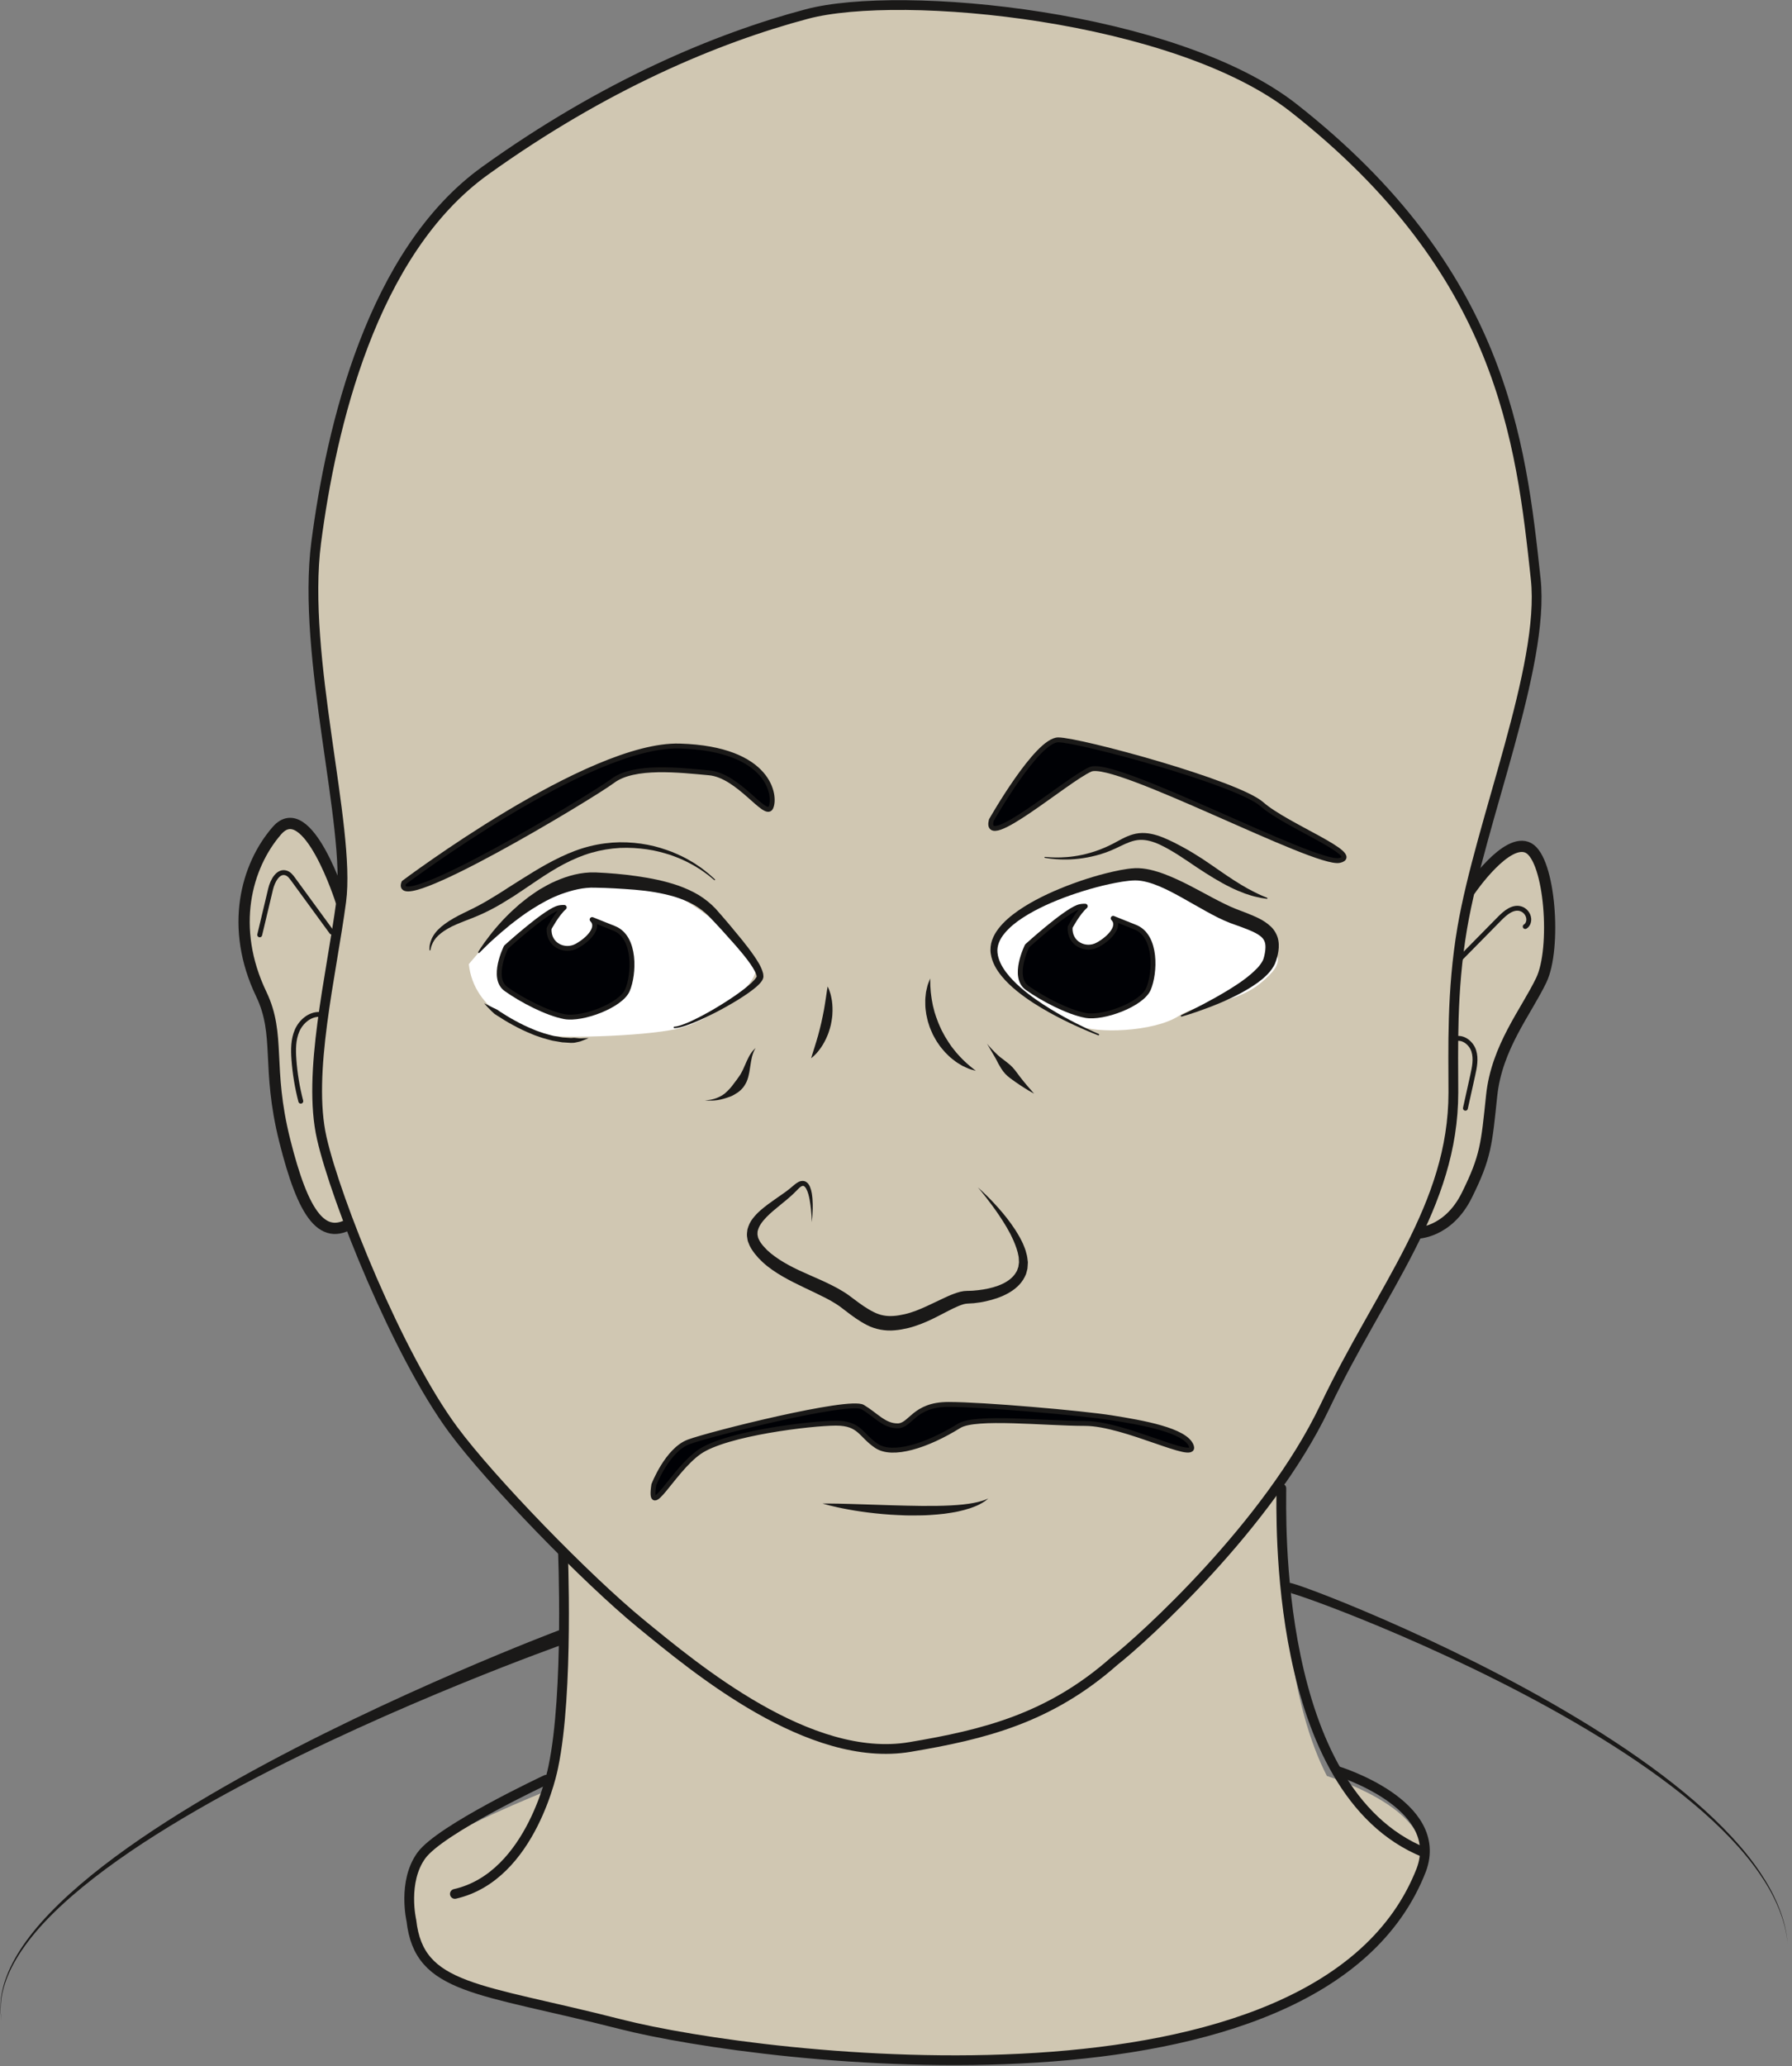 <?xml version="1.0" encoding="UTF-8"?>
<svg width="367px" height="423px" viewBox="0 0 367 423" version="1.1" xmlns="http://www.w3.org/2000/svg" xmlns:xlink="http://www.w3.org/1999/xlink">
    <rect x="0" y="0" width="367" height="423" fill="#808080" stroke="none"/>
    <!-- Generator: Sketch 44.1 (41455) - http://www.bohemiancoding.com/sketch -->
    <title>Nervös</title>
    <desc>Created with Sketch.</desc>
    <defs></defs>
    <g id="Page-1" stroke="none" stroke-width="1" fill="none" fill-rule="evenodd">
        <g id="Nervös" transform="translate(0, 1)">
            <path d="M290.853,382.211 C270.249,435.184 155.909,421.218 126.807,413.768 C97.704,406.326 85.607,406.789 84.026,392.57 C84.026,392.57 82.166,384.639 86.07,379.25 C88.848,375.416 103.608,369.022 111.862,365.668 C112.727,362.978 113.076,361.153 113.076,361.153 C114.71,350.934 114.902,329.919 115.138,317.115 C120.928,322.897 126.658,328.233 131.078,331.841 C142.249,340.977 165.578,360.498 186.121,357.039 C201.24,354.497 214.699,351.204 227.993,339.448 C232.587,335.867 250.44,319.883 263.218,300.983 C262.58,314.023 262.275,338.915 269.41,357.318 C270.109,359.135 270.887,360.891 271.751,362.559 C278.529,364.804 294.862,371.442 290.853,382.211" id="Fill-1" fill="#D0C7B2"></path>
            <g id="Group-6" transform="translate(290, 171.89)">
                <path d="M11.138,9.275 C11.138,9.275 18.615,-1.688 23.044,0.709 C27.473,3.107 28.776,21.258 25.65,27.766 C22.523,34.273 16.531,41.465 15.489,51.397 C14.447,61.329 14.312,63.912 10.404,71.79 C6.496,79.667 0.043,79.56 0.043,79.56" id="Fill-3" fill="#D0C7B2"></path>
                <path d="M11.138,9.275 C11.138,9.275 18.615,-1.688 23.044,0.709 C27.473,3.107 28.776,21.258 25.65,27.766 C22.523,34.273 16.531,41.465 15.489,51.397 C14.447,61.329 14.312,63.912 10.404,71.79 C6.496,79.667 0.043,79.56 0.043,79.56" id="Stroke-5" stroke="#1A1918" stroke-width="2.293" stroke-linecap="round"></path>
            </g>
            <g id="Group-10" transform="translate(49, 166.89)">
                <path d="M20.879,16.653 C20.879,16.653 14.002,-5.091 7.704,2.159 C1.406,9.409 -2.017,22 4.504,35.614 C8.542,44.044 5.533,50.535 9.312,65.592 C13.091,80.649 17.128,87.093 24.051,81.67" id="Fill-7" fill="#D0C7B2"></path>
                <path d="M20.879,16.653 C20.879,16.653 14.002,-5.091 7.704,2.159 C1.406,9.409 -2.017,22 4.504,35.614 C8.542,44.044 5.533,50.535 9.312,65.592 C13.091,80.649 17.128,87.093 24.051,81.67" id="Stroke-9" stroke="#1A1918" stroke-width="2.305" stroke-linecap="round" stroke-linejoin="round"></path>
            </g>
            <path d="M262.419,303.688 C262.459,308.464 260.443,365.587 291.711,378.227" id="Stroke-11" stroke="#1A1918" stroke-width="2" stroke-linecap="round" stroke-linejoin="round"></path>
            <path d="M115.268,315.967 C115.268,315.967 116.531,345.453 113.304,360.745 C113.304,360.745 109.049,383.107 93.158,386.703" id="Stroke-13" stroke="#1A1918" stroke-width="2" stroke-linecap="round" stroke-linejoin="round"></path>
            <path d="M273.911,361.554 C273.911,361.554 296.111,368.299 291.077,381.799 C270.474,434.776 156.136,420.804 127.032,413.359 C97.93,405.914 85.832,406.373 84.252,392.16 C84.252,392.16 82.394,384.223 86.291,378.841 C90.189,373.459 111.868,363.326 111.868,363.326" id="Stroke-15" stroke="#1A1918" stroke-width="2" stroke-linecap="round" stroke-linejoin="round"></path>
            <path d="M263.118,323.608 C263.118,323.608 263.135,323.579 263.17,323.522 C263.253,323.384 263.479,323.146 263.805,323.067 C264.226,323.002 264.133,323.053 264.189,323.043 C264.372,323.062 264.458,323.089 264.61,323.125 C264.889,323.197 265.249,323.308 265.712,323.461 C266.636,323.765 267.958,324.238 269.626,324.868 C272.962,326.13 277.678,328.024 283.267,330.459 C294.439,335.325 309.125,342.358 323.053,350.748 C330.012,354.94 336.776,359.473 342.759,364.195 C348.743,368.908 353.934,373.837 357.748,378.601 C359.657,380.978 361.221,383.305 362.42,385.474 C363.622,387.639 364.448,389.646 364.992,391.336 C365.538,393.027 365.796,394.404 365.94,395.342 C366.013,395.812 366.052,396.175 366.076,396.42 C366.101,396.663 366.115,396.789 366.115,396.789 C366.115,396.789 366.099,396.663 366.07,396.421 C366.043,396.176 365.998,395.815 365.918,395.346 C365.76,394.411 365.48,393.041 364.911,391.363 C364.342,389.685 363.489,387.702 362.259,385.563 C361.033,383.425 359.441,381.134 357.505,378.798 C353.639,374.118 348.4,369.293 342.371,364.695 C336.344,360.086 329.539,355.676 322.543,351.608 C308.544,343.466 293.802,336.683 282.606,332.01 C277.005,329.675 272.283,327.861 268.963,326.663 C267.303,326.065 265.992,325.62 265.107,325.342 C264.666,325.204 264.326,325.108 264.129,325.06 C264.043,325.038 263.947,325.024 264.005,325.033 C264.03,325.019 263.91,325.065 264.308,325.002 C264.61,324.926 264.816,324.69 264.884,324.553 C264.936,324.45 264.91,324.498 264.914,324.49 L264.91,324.497 L264.907,324.502 L264.815,324.651 C264.525,325.118 263.911,325.262 263.444,324.973 C262.978,324.685 262.833,324.075 263.118,323.608" id="Fill-17" fill="#1A1918"></path>
            <path d="M115.421,335.583 C115.421,335.583 113.307,336.329 109.616,337.717 C105.925,339.105 100.665,341.133 94.402,343.689 C81.883,348.808 65.32,356.029 49.395,364.511 C41.437,368.753 33.637,373.302 26.648,378.055 C19.668,382.808 13.49,387.778 8.889,392.731 C6.594,395.207 4.712,397.683 3.321,400.046 C1.923,402.405 1.042,404.654 0.59,406.57 C0.098,408.488 0.14,410.059 0.14,411.112 C0.251,412.164 0.31,412.726 0.31,412.726 C0.31,412.726 0.239,412.165 0.106,411.114 C0.084,410.06 0.009,408.482 0.464,406.542 C0.879,404.604 1.72,402.317 3.081,399.908 C4.435,397.496 6.281,394.958 8.542,392.416 C13.074,387.33 19.188,382.199 26.106,377.276 C33.033,372.352 40.774,367.62 48.676,363.195 C64.491,354.346 80.96,346.755 93.421,341.356 C99.655,338.659 104.895,336.513 108.577,335.04 C112.259,333.568 114.391,332.766 114.391,332.766 C115.165,332.472 116.031,332.862 116.325,333.637 C116.618,334.412 116.228,335.278 115.453,335.571 C115.446,335.574 115.428,335.58 115.421,335.583" id="Fill-19" fill="#1A1918"></path>
            <path d="M297.966,196.334 C301.023,193.233 304.079,190.131 307.136,187.03 C308.295,185.854 309.802,184.575 311.393,185.018 C312.297,185.269 313.003,186.117 313.087,187.051 C313.143,187.673 312.903,188.356 312.364,188.671" id="Stroke-21" stroke="#1A1918" stroke-linecap="round" stroke-linejoin="round"></path>
            <path d="M298.008,211.665 C299.621,211.17 301.328,212.536 301.832,214.147 C302.336,215.757 301.973,217.496 301.608,219.143 C301.111,221.385 300.614,223.627 300.117,225.868" id="Stroke-23" stroke="#1A1918" stroke-linecap="round" stroke-linejoin="round"></path>
            <path d="M67.915,189.792 C65.285,186.192 62.657,182.592 60.026,178.992 C59.644,178.466 59.219,177.911 58.602,177.709 C56.965,177.175 55.821,179.309 55.422,180.983 C54.678,184.113 53.934,187.243 53.188,190.373" id="Stroke-25" stroke="#1A1918" stroke-linecap="round" stroke-linejoin="round"></path>
            <path d="M65.442,206.66 C63.438,206.594 61.647,208.132 60.846,209.971 C60.046,211.81 60.049,213.891 60.193,215.891 C60.401,218.77 60.873,221.63 61.602,224.423" id="Stroke-27" stroke="#1A1918" stroke-linecap="round" stroke-linejoin="round"></path>
            <path d="M186.35,356.629 C201.461,354.088 214.922,350.791 228.216,339.04 C233.876,334.62 259.712,311.351 271.313,287.004 C282.92,262.642 297.648,245.988 297.648,222.629 C297.648,213.902 297.253,201.963 299.47,188.962 C303.187,167.162 316.424,135.379 314.516,117.565 C311.469,89.128 307.605,54.627 264.95,21.112 C240.807,2.142 184.582,-3.27 165.249,1.872 C146.646,6.819 123.622,16.524 99.365,33.939 C76.074,50.661 67.804,86.677 64.757,110.036 C61.711,133.395 71.911,168.309 69.879,183.543 C67.848,198.777 62.89,218.78 65.897,231.992 C68.828,244.868 81.469,276.329 92.818,291.686 C100.501,302.082 120.132,322.285 131.303,331.426 C142.475,340.566 165.804,360.084 186.35,356.629" id="Fill-29" fill="#D0C7B2"></path>
            <path d="M186.35,356.629 C201.461,354.088 214.922,350.791 228.216,339.04 C233.876,334.62 259.712,311.351 271.313,287.004 C282.92,262.642 297.648,245.988 297.648,222.629 C297.648,213.902 297.253,201.963 299.47,188.962 C303.187,167.162 316.424,135.379 314.516,117.565 C311.469,89.128 307.605,54.627 264.95,21.112 C240.807,2.142 184.582,-3.27 165.249,1.872 C146.646,6.819 123.622,16.524 99.365,33.939 C76.074,50.661 67.804,86.677 64.757,110.036 C61.711,133.395 71.911,168.309 69.879,183.543 C67.848,198.777 62.89,218.78 65.897,231.992 C68.828,244.868 81.469,276.329 92.818,291.686 C100.501,302.082 120.132,322.285 131.303,331.426 C142.475,340.566 165.804,360.084 186.35,356.629 Z" id="Stroke-31" stroke="#1A1918" stroke-width="2"></path>
            <path d="M96.017,196.372 C96.017,196.372 107.262,182.571 114.418,180.527 C121.574,178.482 132.308,179.504 137.93,182.06 C143.553,184.616 154.798,193.816 154.798,197.394 C154.798,200.972 145.597,208.128 138.441,209.662 C131.285,211.195 113.396,211.706 110.329,210.684 C107.262,209.662 97.039,206.084 96.017,196.372" id="Fill-33" fill="#FFFFFF"></path>
            <path d="M203.733,192.349 C203.733,192.349 210.152,184.554 213.821,183.178 C217.489,181.803 230.328,176.759 233.079,178.135 C235.83,179.51 245.918,183.637 249.586,185.471 C253.254,187.305 256.922,185.471 259.215,190.056 C261.507,194.642 263.8,195.559 258.298,200.144 C252.795,204.729 246.376,203.812 241.332,207.022 C236.288,210.232 224.367,210.69 220.699,208.856 C217.03,207.022 201.899,201.061 203.733,192.349" id="Fill-35" fill="#FFFFFF"></path>
            <path d="M144.346,224.233 C144.346,224.233 144.602,224.228 145.048,224.194 C145.488,224.146 146.114,224.029 146.814,223.759 C147.161,223.619 147.525,223.445 147.892,223.235 C148.252,223.015 148.603,222.734 148.919,222.405 C149.244,222.092 149.564,221.764 149.845,221.403 C150.114,221.047 150.387,220.686 150.661,220.325 C150.792,220.145 150.944,219.977 151.056,219.787 C151.196,219.611 151.321,219.428 151.44,219.24 C151.511,219.133 151.56,219.084 151.625,218.965 L151.804,218.652 C151.911,218.466 152.017,218.256 152.119,218.048 C152.518,217.21 152.851,216.352 153.208,215.645 C153.554,214.932 153.935,214.377 154.242,214.036 C154.393,213.863 154.518,213.736 154.609,213.655 C154.697,213.573 154.744,213.528 154.744,213.528 C154.744,213.528 154.162,214.404 153.891,215.882 C153.737,216.618 153.643,217.497 153.464,218.481 C153.417,218.727 153.367,218.978 153.296,219.251 L153.197,219.626 C153.172,219.739 153.105,219.912 153.065,220.029 C152.886,220.57 152.589,221.068 152.254,221.534 C151.898,221.983 151.484,222.388 151.012,222.692 C150.552,223.007 150.078,223.277 149.594,223.471 C149.107,223.66 148.627,223.793 148.189,223.929 C147.746,224.059 147.323,224.149 146.933,224.208 C146.149,224.323 145.498,224.314 145.047,224.297 C144.601,224.265 144.346,224.233 144.346,224.233" id="Fill-37" fill="#1A1918"></path>
            <path d="M166.124,215.641 C166.124,215.641 166.184,215.393 166.317,214.976 C166.444,214.573 166.626,213.996 166.844,213.304 C166.948,212.965 167.062,212.599 167.181,212.211 C167.309,211.83 167.396,211.411 167.537,211.002 C167.767,210.162 167.988,209.269 168.202,208.375 C168.4,207.477 168.587,206.577 168.748,205.721 C168.82,205.29 168.889,204.874 168.955,204.479 C169.017,204.077 169.075,203.698 169.129,203.348 C169.235,202.63 169.324,202.031 169.386,201.612 C169.45,201.184 169.504,200.931 169.504,200.931 C169.504,200.931 169.617,201.157 169.782,201.567 C169.943,201.977 170.145,202.578 170.277,203.318 C170.437,204.058 170.507,204.939 170.501,205.884 C170.475,206.354 170.482,206.847 170.404,207.338 C170.358,207.834 170.246,208.327 170.151,208.823 C170.019,209.311 169.904,209.803 169.729,210.269 C169.582,210.744 169.363,211.185 169.181,211.619 C168.772,212.472 168.325,213.233 167.859,213.829 C167.419,214.435 166.966,214.903 166.65,215.191 C166.325,215.484 166.124,215.641 166.124,215.641" id="Fill-39" fill="#1A1918"></path>
            <path d="M190.498,199.301 C190.498,199.301 190.519,199.665 190.523,200.296 C190.509,200.613 190.543,200.995 190.574,201.414 C190.594,201.835 190.637,202.302 190.711,202.819 C190.758,203.333 190.875,203.879 190.979,204.454 C191.069,205.03 191.277,205.618 191.411,206.233 C191.606,206.836 191.796,207.458 192.051,208.07 C192.269,208.694 192.575,209.293 192.846,209.906 C193.169,210.493 193.46,211.099 193.823,211.651 C194.156,212.224 194.533,212.754 194.894,213.275 C195.301,213.755 195.643,214.275 196.046,214.697 C196.439,215.129 196.803,215.552 197.182,215.903 C197.544,216.274 197.896,216.596 198.221,216.87 C198.542,217.153 198.821,217.409 199.073,217.587 C199.564,217.97 199.846,218.211 199.846,218.211 C199.846,218.211 199.497,218.125 198.884,217.937 C198.573,217.851 198.211,217.712 197.81,217.516 C197.605,217.422 197.387,217.322 197.158,217.216 C196.935,217.1 196.716,216.952 196.478,216.81 C195.991,216.536 195.504,216.182 195.012,215.774 C194.501,215.386 194.028,214.902 193.54,214.4 C193.094,213.864 192.588,213.336 192.197,212.71 C191.754,212.117 191.421,211.444 191.054,210.792 C190.758,210.103 190.427,209.429 190.225,208.718 C189.968,208.026 189.853,207.304 189.698,206.624 C189.596,205.932 189.5,205.262 189.501,204.621 C189.476,203.982 189.491,203.38 189.568,202.827 C189.6,202.551 189.614,202.289 189.659,202.039 C189.714,201.79 189.767,201.554 189.817,201.331 C189.905,200.887 190.015,200.519 190.133,200.227 C190.354,199.636 190.498,199.301 190.498,199.301" id="Fill-41" fill="#1A1918"></path>
            <path d="M202.151,212.663 C202.151,212.663 202.699,213.36 203.636,214.297 C203.874,214.528 204.132,214.777 204.405,215.041 C204.68,215.302 205.009,215.543 205.349,215.789 C205.674,216.045 206.01,216.309 206.352,216.577 C206.695,216.841 207.026,217.122 207.317,217.44 C207.921,218.054 208.393,218.8 208.901,219.447 C209.406,220.097 209.89,220.699 210.322,221.202 C211.198,222.208 211.781,222.878 211.781,222.878 C211.781,222.878 211.586,222.77 211.243,222.581 C210.898,222.394 210.416,222.109 209.849,221.748 C209.277,221.392 208.624,220.954 207.927,220.471 C207.241,219.978 206.471,219.475 205.862,218.812 C205.245,218.156 204.808,217.34 204.385,216.604 C204.199,216.214 204.011,215.847 203.817,215.514 C203.622,215.182 203.438,214.869 203.268,214.58 C202.598,213.43 202.151,212.663 202.151,212.663" id="Fill-43" fill="#1A1918"></path>
            <path d="M214.012,174.413 C214.012,174.413 214.205,174.429 214.566,174.46 C214.93,174.495 215.453,174.524 216.126,174.535 C217.468,174.557 219.399,174.477 221.639,173.991 C222.757,173.751 223.951,173.412 225.17,172.949 C226.398,172.486 227.621,171.913 228.886,171.203 C230.149,170.521 231.591,169.739 233.273,169.564 C234.988,169.388 236.636,169.83 238.132,170.422 C239.64,171.022 240.994,171.746 242.385,172.492 C243.753,173.225 245.026,174.045 246.258,174.822 C248.681,176.438 250.846,178.008 252.769,179.24 C253.731,179.857 254.626,180.393 255.436,180.847 C256.25,181.287 256.968,181.669 257.576,181.951 C258.177,182.258 258.675,182.428 259.007,182.58 C259.341,182.725 259.52,182.802 259.52,182.802 L259.526,182.805 C259.577,182.827 259.6,182.886 259.578,182.937 C259.56,182.979 259.515,183.003 259.472,182.996 C259.472,182.996 259.278,182.969 258.915,182.918 C258.55,182.867 258.013,182.785 257.345,182.615 C256.666,182.477 255.865,182.229 254.953,181.912 C254.051,181.575 253.041,181.164 251.984,180.634 C249.857,179.597 247.516,178.155 245.11,176.561 C243.917,175.746 242.687,174.914 241.429,174.103 C240.192,173.315 238.844,172.517 237.507,171.895 C236.172,171.283 234.748,170.86 233.407,170.933 C232.024,171.001 230.715,171.608 229.413,172.235 C228.113,172.878 226.77,173.456 225.476,173.84 C224.18,174.238 222.927,174.508 221.763,174.68 C219.432,175.029 217.466,174.982 216.11,174.873 C215.431,174.817 214.894,174.752 214.539,174.695 C214.18,174.64 213.989,174.612 213.989,174.612 C213.934,174.603 213.896,174.552 213.905,174.498 C213.912,174.445 213.96,174.409 214.012,174.413" id="Fill-45" fill="#1A1918"></path>
            <path d="M87.953,193.463 C87.953,193.463 87.961,193.2 87.975,192.707 C88.047,192.196 88.212,191.434 88.717,190.597 C89.209,189.753 90.048,188.892 91.126,188.118 C92.201,187.335 93.496,186.605 94.925,185.915 C96.352,185.235 97.854,184.494 99.363,183.629 C100.886,182.742 102.482,181.766 104.109,180.692 C107.408,178.625 110.933,176.275 114.796,174.442 C116.719,173.523 118.731,172.744 120.781,172.235 C122.809,171.725 124.924,171.457 126.912,171.422 C128.916,171.406 130.848,171.59 132.643,171.937 C134.443,172.273 136.087,172.821 137.574,173.374 C139.043,173.982 140.363,174.6 141.461,175.274 C142.023,175.589 142.528,175.915 142.982,176.238 C143.446,176.545 143.863,176.838 144.219,177.133 C144.956,177.687 145.495,178.169 145.856,178.506 C146.221,178.836 146.416,179.012 146.416,179.012 C146.457,179.049 146.46,179.112 146.423,179.153 C146.387,179.193 146.327,179.197 146.286,179.164 L146.28,179.159 C146.28,179.159 146.079,178.994 145.701,178.684 C145.329,178.368 144.773,177.917 144.019,177.405 C143.656,177.132 143.23,176.862 142.759,176.582 C142.298,176.286 141.787,175.989 141.22,175.707 C140.113,175.097 138.79,174.555 137.334,174.031 C135.857,173.562 134.238,173.107 132.483,172.866 C130.732,172.621 128.87,172.491 126.95,172.581 C125.015,172.69 123.094,173 121.145,173.562 C119.214,174.116 117.33,174.923 115.512,175.873 C111.877,177.791 108.542,180.29 105.234,182.444 C103.557,183.485 101.93,184.513 100.284,185.33 C98.63,186.179 97.028,186.835 95.566,187.381 C94.123,187.953 92.809,188.461 91.749,189.079 C90.687,189.687 89.853,190.347 89.291,191.004 C88.722,191.667 88.489,192.32 88.322,192.753 C88.211,193.232 88.151,193.488 88.151,193.488 C88.139,193.542 88.086,193.576 88.031,193.564 C87.984,193.553 87.952,193.51 87.953,193.463" id="Fill-47" fill="#1A1918"></path>
            <path d="M97.942,193.867 C97.942,193.867 98.667,192.603 100.228,190.601 C100.99,189.581 101.999,188.411 103.213,187.108 C103.843,186.48 104.497,185.79 105.251,185.127 C105.624,184.791 106.007,184.446 106.4,184.093 C106.805,183.753 107.238,183.427 107.672,183.082 C108.101,182.73 108.558,182.395 109.043,182.074 C109.525,181.75 110,181.397 110.515,181.08 C111.567,180.479 112.648,179.84 113.859,179.337 C116.238,178.301 119.004,177.486 121.988,177.594 C124.725,177.717 127.519,177.939 130.371,178.352 C133.215,178.761 136.124,179.319 138.956,180.307 C140.367,180.814 141.756,181.427 143.064,182.206 C144.363,182.997 145.563,183.962 146.593,185.061 C148.529,187.237 150.274,189.324 151.996,191.445 C152.845,192.502 153.662,193.563 154.416,194.653 C155.156,195.759 155.896,196.822 156.28,198.254 C156.334,198.656 156.448,199.044 156.148,199.593 C155.915,200.014 155.704,200.224 155.469,200.475 C155.01,200.945 154.535,201.323 154.061,201.688 C153.112,202.409 152.165,203.032 151.243,203.607 C147.545,205.88 144.296,207.443 141.955,208.396 C140.785,208.872 139.834,209.178 139.163,209.328 C138.495,209.485 138.105,209.467 138.105,209.467 L138.098,209.467 C138.015,209.463 137.951,209.393 137.955,209.31 C137.959,209.23 138.025,209.167 138.105,209.167 C138.105,209.167 138.442,209.168 139.077,208.985 C139.71,208.808 140.626,208.461 141.753,207.932 C144.006,206.875 147.154,205.151 150.666,202.73 C151.538,202.121 152.431,201.462 153.292,200.734 C153.719,200.37 154.147,199.986 154.504,199.578 C154.673,199.39 154.856,199.135 154.909,199.02 C154.91,199.004 154.924,199.027 154.941,198.987 L154.959,198.874 L154.968,198.817 L154.973,198.789 C154.957,199.004 154.966,198.838 154.961,198.881 L154.906,198.582 C154.599,197.635 153.873,196.573 153.129,195.576 C152.371,194.567 151.535,193.563 150.66,192.559 C148.916,190.572 147.008,188.47 145.114,186.501 C144.177,185.579 143.11,184.786 141.944,184.136 C140.769,183.498 139.505,182.997 138.202,182.586 C135.574,181.807 132.805,181.373 130.045,181.143 C127.289,180.926 124.536,180.758 121.902,180.717 C119.482,180.617 117.127,181.249 114.957,182.023 C112.779,182.814 110.818,183.935 109.057,185.042 C107.284,186.145 105.76,187.342 104.402,188.398 C103.076,189.493 101.926,190.475 101.005,191.316 C100.074,192.147 99.394,192.855 98.906,193.319 C98.433,193.795 98.18,194.049 98.18,194.049 C98.121,194.108 98.026,194.109 97.966,194.05 C97.917,194 97.909,193.925 97.942,193.867" id="Fill-49" fill="#1A1918"></path>
            <path d="M241.909,206.817 C241.909,206.817 242.333,206.612 243.129,206.227 C243.919,205.829 245.09,205.277 246.543,204.506 C247.993,203.731 249.745,202.778 251.679,201.597 C253.585,200.409 255.776,198.99 257.553,197.112 C257.986,196.645 258.359,196.136 258.607,195.637 C258.671,195.512 258.732,195.388 258.76,195.27 C258.804,195.141 258.835,195.064 258.882,194.854 C258.983,194.463 259.025,194.209 259.083,193.858 C259.181,193.205 259.206,192.571 259.085,192.061 C258.962,191.551 258.727,191.165 258.298,190.778 C257.428,190.003 255.906,189.402 254.373,188.826 C253.574,188.537 252.766,188.246 251.951,187.952 C251.071,187.611 250.235,187.23 249.415,186.829 C246.159,185.186 243.076,183.24 239.863,181.578 C238.26,180.759 236.614,180.013 234.949,179.578 C234.113,179.36 233.301,179.228 232.478,179.231 C231.672,179.237 230.745,179.35 229.854,179.484 C226.242,180.072 222.626,181.083 219.18,182.289 C215.74,183.513 212.419,184.965 209.534,186.824 C208.1,187.754 206.775,188.802 205.764,190.016 C204.755,191.232 204.125,192.618 204.289,194.051 C204.43,195.454 205.149,196.831 206.016,197.991 C206.89,199.165 207.916,200.189 208.958,201.107 C211.055,202.938 213.211,204.371 215.155,205.567 C217.106,206.759 218.868,207.704 220.333,208.453 C223.269,209.944 225.011,210.658 225.011,210.658 C225.088,210.689 225.124,210.777 225.093,210.854 C225.062,210.928 224.976,210.964 224.901,210.937 C224.901,210.937 223.122,210.288 220.114,208.905 C218.612,208.209 216.802,207.329 214.784,206.202 C212.77,205.068 210.53,203.707 208.289,201.899 C207.174,200.991 206.057,199.967 205.059,198.73 C204.075,197.495 203.167,196.025 202.901,194.188 C202.771,193.314 202.874,192.314 203.184,191.442 C203.493,190.557 203.977,189.758 204.535,189.036 C205.665,187.595 207.074,186.427 208.568,185.387 C211.576,183.321 214.956,181.728 218.463,180.356 C221.985,179.005 225.63,177.858 229.446,177.115 C230.414,176.938 231.358,176.777 232.437,176.728 C233.5,176.686 234.566,176.824 235.555,177.047 C237.545,177.502 239.36,178.244 241.096,179.036 C244.564,180.623 247.705,182.538 250.792,184.027 C251.559,184.406 252.319,184.755 253.057,185.045 C253.869,185.357 254.673,185.667 255.469,185.972 C257.077,186.644 258.753,187.253 260.287,188.695 C261.043,189.413 261.637,190.481 261.806,191.522 C261.986,192.563 261.879,193.505 261.701,194.346 C261.614,194.743 261.486,195.227 261.376,195.555 C261.265,195.915 261.051,196.477 260.823,196.833 C260.36,197.622 259.81,198.242 259.249,198.779 C258.124,199.851 256.939,200.631 255.806,201.332 C254.668,202.023 253.568,202.613 252.513,203.118 C250.41,204.138 248.531,204.889 246.968,205.459 C243.852,206.621 242.013,207.098 242.013,207.098 C241.932,207.12 241.85,207.071 241.829,206.991 C241.81,206.92 241.846,206.848 241.909,206.817" id="Fill-51" fill="#1A1918"></path>
            <path d="M99.158,204.38 C99.158,204.38 99.489,204.545 100.068,204.834 C100.356,204.976 100.705,205.149 101.106,205.347 C101.307,205.443 101.52,205.545 101.745,205.653 C101.97,205.76 102.158,205.945 102.39,206.084 C102.847,206.372 103.343,206.683 103.866,207.013 C104.404,207.319 104.955,207.671 105.556,207.978 C106.739,208.628 108.035,209.254 109.366,209.786 C110.021,210.083 110.713,210.27 111.373,210.515 C112.042,210.729 112.716,210.88 113.36,211.06 C114.015,211.173 114.648,211.291 115.25,211.38 C115.855,211.42 116.427,211.457 116.955,211.492 C117.218,211.492 117.467,211.422 117.709,211.455 C117.952,211.482 118.183,211.507 118.401,211.53 C118.843,211.606 119.214,211.527 119.534,211.533 C120.17,211.511 120.551,211.511 120.551,211.511 C120.551,211.511 120.22,211.66 119.608,211.899 C119.3,211.997 118.93,212.204 118.479,212.276 C118.253,212.326 118.013,212.379 117.76,212.436 C117.504,212.498 117.231,212.461 116.949,212.492 C116.387,212.455 115.778,212.415 115.134,212.373 C114.499,212.28 113.833,212.156 113.143,212.036 C112.472,211.85 111.766,211.691 111.071,211.468 C110.387,211.216 109.667,211.019 108.993,210.714 C107.62,210.165 106.289,209.521 105.078,208.857 C104.462,208.542 103.9,208.182 103.35,207.869 C102.814,207.532 102.308,207.214 101.841,206.92 C101.62,206.754 101.373,206.647 101.185,206.476 C101,206.302 100.825,206.136 100.661,205.98 C100.332,205.668 100.057,205.385 99.836,205.146 C99.389,204.672 99.158,204.38 99.158,204.38" id="Fill-53" fill="#1A1918"></path>
            <path d="M166.262,249.196 C166.262,249.196 166.257,248.771 166.208,247.977 C166.157,247.185 166.062,246.017 165.81,244.576 C165.672,243.869 165.496,243.053 165.117,242.352 C164.931,242.004 164.657,241.743 164.46,241.761 C164.254,241.743 163.889,241.97 163.574,242.287 C163.225,242.629 162.86,243.033 162.446,243.414 C162.023,243.809 161.585,244.197 161.138,244.571 C160.244,245.332 159.274,246.076 158.333,246.889 C157.402,247.7 156.459,248.583 155.807,249.58 C155.466,250.074 155.274,250.593 155.154,251.096 C155.152,251.351 155.109,251.6 155.15,251.853 C155.236,252.104 155.205,252.36 155.369,252.614 C155.557,253.118 155.97,253.653 156.347,254.105 C156.602,254.373 156.86,254.667 157.116,254.919 L157.868,255.579 C158.964,256.464 160.212,257.274 161.557,257.996 C164.244,259.471 167.322,260.57 170.399,262.128 C171.169,262.517 171.945,262.929 172.706,263.411 C173.466,263.86 174.244,264.458 174.887,264.943 C176.207,265.941 177.542,266.905 178.884,267.566 C180.218,268.254 181.54,268.498 183.031,268.385 C183.753,268.343 184.576,268.183 185.279,268.03 C186.152,267.825 186.748,267.628 187.522,267.344 C188.995,266.791 190.45,266.083 191.924,265.385 C193.417,264.689 194.855,263.919 196.66,263.435 C196.902,263.387 197.136,263.335 197.386,263.298 C197.628,263.277 197.982,263.253 198.132,263.251 C198.544,263.254 198.891,263.235 199.233,263.218 C199.96,263.157 200.69,263.088 201.4,262.965 C202.818,262.73 204.188,262.362 205.366,261.789 C206.547,261.222 207.517,260.439 208.073,259.484 L208.284,259.125 C208.341,259.001 208.372,258.866 208.42,258.738 L208.556,258.35 C208.586,258.216 208.593,258.076 208.614,257.939 L208.672,257.528 L208.688,257.426 C208.694,257.569 208.689,257.448 208.69,257.472 L208.688,257.441 L208.685,257.38 L208.672,257.136 C208.645,256.824 208.658,256.465 208.599,256.2 C208.44,255.167 208.015,254.007 207.581,252.997 C207.362,252.482 207.102,251.994 206.873,251.51 C206.61,251.039 206.354,250.582 206.107,250.139 C205.063,248.39 204.038,246.913 203.158,245.726 C201.396,243.347 200.272,242.065 200.272,242.065 C200.272,242.065 200.586,242.352 201.174,242.891 C201.751,243.442 202.605,244.246 203.617,245.345 C204.632,246.44 205.842,247.802 207.067,249.511 C207.366,249.946 207.673,250.395 207.99,250.857 C208.278,251.342 208.596,251.827 208.881,252.356 C209.155,252.893 209.459,253.43 209.681,254.039 C209.795,254.346 209.936,254.624 210.031,254.965 C210.123,255.31 210.217,255.657 210.311,256.009 C210.401,256.362 210.405,256.654 210.457,256.985 L210.488,257.227 L210.495,257.288 L210.499,257.319 C210.502,257.363 210.499,257.262 210.506,257.426 L210.499,257.568 L210.466,258.141 C210.45,258.333 210.448,258.527 210.418,258.72 L210.271,259.298 C210.217,259.491 210.175,259.69 210.105,259.879 L209.844,260.43 C209.112,261.913 207.791,263.012 206.396,263.778 C204.984,264.554 203.448,265.042 201.867,265.392 C201.076,265.576 200.268,265.689 199.44,265.778 C199.003,265.815 198.567,265.846 198.19,265.855 C197.946,265.866 197.907,265.888 197.754,265.895 L197.315,265.994 C196.047,266.368 194.614,267.142 193.173,267.883 C191.717,268.641 190.204,269.423 188.551,270.052 C187.765,270.359 186.763,270.681 185.999,270.863 C185.064,271.079 184.226,271.248 183.262,271.325 C181.387,271.519 179.243,271.141 177.56,270.256 C175.865,269.393 174.457,268.327 173.093,267.279 C172.392,266.741 171.835,266.299 171.153,265.884 C170.499,265.458 169.795,265.074 169.079,264.703 C166.206,263.228 163.129,261.95 160.269,260.295 C158.842,259.461 157.464,258.546 156.241,257.427 C155.935,257.125 155.631,256.824 155.328,256.525 C155.061,256.231 154.836,255.946 154.59,255.658 C154.045,254.943 153.576,254.265 153.276,253.387 C153.078,252.994 153.065,252.494 152.983,252.05 C152.942,251.596 153.016,251.121 153.075,250.679 C153.306,249.81 153.686,249.036 154.172,248.431 C155.125,247.195 156.224,246.339 157.261,245.55 C158.31,244.775 159.316,244.091 160.256,243.43 C161.217,242.779 161.985,242.147 162.818,241.431 C163.265,241.091 163.804,240.675 164.585,240.763 C164.974,240.807 165.271,241.051 165.475,241.27 C165.668,241.504 165.804,241.744 165.895,241.976 C166.265,242.907 166.33,243.746 166.398,244.501 C166.507,246.009 166.414,247.181 166.37,247.977 C166.314,248.774 166.262,249.196 166.262,249.196" id="Fill-55" fill="#1A1918"></path>
            <path d="M133.898,302.954 C133.898,302.954 136.641,295.822 141.029,294.176 C145.417,292.531 173.942,285.401 176.684,287.046 C179.427,288.692 181.073,290.885 183.816,290.885 C186.558,290.885 187.107,286.498 194.238,286.498 C201.369,286.498 221.643,288.271 227.699,289.24 C233.853,290.226 242.905,291.767 244.002,295.058 C245.099,298.349 230.429,290.394 222.201,290.394 C213.973,290.394 199.795,288.803 196.432,290.885 C189.792,295 182.812,297.193 179.521,295 C176.23,292.805 176.136,290.337 171.199,290.337 C166.262,290.337 148.701,292.399 143.216,296.238 C137.731,300.079 132.767,310.584 133.898,302.954" id="Fill-57" fill="#000105"></path>
            <path d="M133.898,302.954 C133.898,302.954 136.641,295.822 141.029,294.176 C145.417,292.531 173.942,285.401 176.684,287.046 C179.427,288.692 181.073,290.885 183.816,290.885 C186.558,290.885 187.107,286.498 194.238,286.498 C201.369,286.498 221.643,288.271 227.699,289.24 C233.853,290.226 242.905,291.767 244.002,295.058 C245.099,298.349 230.429,290.394 222.201,290.394 C213.973,290.394 199.795,288.803 196.432,290.885 C189.792,295 182.812,297.193 179.521,295 C176.23,292.805 176.136,290.337 171.199,290.337 C166.262,290.337 148.701,292.399 143.216,296.238 C137.731,300.079 132.767,310.584 133.898,302.954 Z" id="Stroke-59" stroke="#1A1918" stroke-linecap="round" stroke-linejoin="round"></path>
            <path d="M168.456,306.793 C168.456,306.793 170.63,306.769 173.852,306.866 C175.459,306.916 177.334,306.975 179.344,307.038 C180.345,307.071 181.38,307.105 182.431,307.139 C183.481,307.181 184.547,307.206 185.613,307.223 C189.872,307.332 194.12,307.32 197.269,306.977 C198.054,306.886 198.775,306.79 199.405,306.665 C200.037,306.544 200.585,306.412 201.026,306.271 C201.249,306.2 201.448,306.137 201.621,306.082 C201.788,306.011 201.93,305.951 202.045,305.902 C202.28,305.802 202.405,305.748 202.405,305.748 C202.405,305.748 202.3,305.834 202.102,305.994 C201.908,306.164 201.609,306.398 201.189,306.634 C200.776,306.882 200.251,307.158 199.624,307.398 C199.002,307.657 198.281,307.901 197.482,308.105 C196.685,308.322 195.812,308.518 194.882,308.659 C193.953,308.818 192.97,308.95 191.95,309.028 C190.931,309.111 189.878,309.196 188.807,309.21 C187.737,309.232 186.651,309.234 185.566,309.221 C184.482,309.181 183.399,309.132 182.336,309.066 C181.271,309.008 180.228,308.89 179.219,308.791 C177.202,308.576 175.33,308.297 173.734,308.003 C170.539,307.432 168.456,306.793 168.456,306.793" id="Fill-61" fill="#1A1918"></path>
            <path d="M82.702,179.696 C82.702,179.696 120.552,151.172 139.202,151.72 C157.853,152.269 158.95,162.143 157.853,164.337 C156.756,166.531 151.27,157.754 145.236,157.206 C139.202,156.657 129.877,155.56 125.488,158.851 C121.1,162.143 79.959,186.827 82.702,179.696" id="Fill-63" fill="#000105"></path>
            <path d="M82.702,179.696 C82.702,179.696 120.552,151.172 139.202,151.72 C157.853,152.269 158.95,162.143 157.853,164.337 C156.756,166.531 151.27,157.754 145.236,157.206 C139.202,156.657 129.877,155.56 125.488,158.851 C121.1,162.143 79.959,186.827 82.702,179.696 Z" id="Stroke-65" stroke="#1A1918" stroke-linecap="round" stroke-linejoin="round"></path>
            <path d="M203.014,166.914 C203.014,166.914 212.339,150.458 216.728,150.458 C221.116,150.458 253.48,159.234 258.417,163.623 C263.354,168.011 279.262,174.045 274.325,175.142 C269.388,176.239 228.247,154.297 223.31,156.492 C218.373,158.686 201.368,173.497 203.014,166.914" id="Fill-67" fill="#000105"></path>
            <path d="M203.014,166.914 C203.014,166.914 212.339,150.458 216.728,150.458 C221.116,150.458 253.48,159.234 258.417,163.623 C263.354,168.011 279.262,174.045 274.325,175.142 C269.388,176.239 228.247,154.297 223.31,156.492 C218.373,158.686 201.368,173.497 203.014,166.914 Z" id="Stroke-69" stroke="#1A1918" stroke-linecap="round" stroke-linejoin="round"></path>
            <path d="M232.492,188.797 L227.974,186.99 C229.555,188.571 227.296,191.056 224.811,192.412 C222.326,193.767 218.937,192.186 219.163,188.797 C219.163,188.797 220.756,185.81 222.26,184.51 C221.735,184.489 221.222,184.547 220.744,184.731 C217.807,185.86 210.352,192.638 210.352,192.638 C210.352,192.638 207.189,198.963 210.352,201.222 C213.515,203.482 218.711,206.193 222.326,206.87 C225.94,207.548 233.847,204.611 235.203,201.448 C236.559,198.286 237.01,190.604 232.492,188.797" id="Fill-71" fill="#000105"></path>
            <path d="M232.492,188.797 L227.974,186.99 C229.555,188.571 227.296,191.056 224.811,192.412 C222.326,193.767 218.937,192.186 219.163,188.797 C219.163,188.797 220.756,185.81 222.26,184.51 C221.735,184.489 221.222,184.547 220.744,184.731 C217.807,185.86 210.352,192.638 210.352,192.638 C210.352,192.638 207.189,198.963 210.352,201.222 C213.515,203.482 218.711,206.193 222.326,206.87 C225.94,207.548 233.847,204.611 235.203,201.448 C236.559,198.286 237.01,190.604 232.492,188.797 Z" id="Stroke-73" stroke="#1A1918" stroke-linecap="round" stroke-linejoin="round"></path>
            <path d="M125.787,189.048 L121.269,187.241 C122.85,188.822 120.591,191.307 118.106,192.663 C115.621,194.018 112.232,192.437 112.458,189.048 C112.458,189.048 114.051,186.061 115.555,184.761 C115.03,184.74 114.517,184.798 114.039,184.981 C111.102,186.111 103.647,192.889 103.647,192.889 C103.647,192.889 100.484,199.214 103.647,201.473 C106.81,203.733 112.006,206.444 115.621,207.121 C119.235,207.799 127.142,204.862 128.498,201.699 C129.853,198.536 130.305,190.855 125.787,189.048" id="Fill-75" fill="#000105"></path>
            <path d="M125.787,189.048 L121.269,187.241 C122.85,188.822 120.591,191.307 118.106,192.663 C115.621,194.018 112.232,192.437 112.458,189.048 C112.458,189.048 114.051,186.061 115.555,184.761 C115.03,184.74 114.517,184.798 114.039,184.981 C111.102,186.111 103.647,192.889 103.647,192.889 C103.647,192.889 100.484,199.214 103.647,201.473 C106.81,203.733 112.006,206.444 115.621,207.121 C119.235,207.799 127.142,204.862 128.498,201.699 C129.853,198.536 130.305,190.855 125.787,189.048 Z" id="Stroke-77" stroke="#1A1918" stroke-linecap="round" stroke-linejoin="round"></path>
        </g>
    </g>
</svg>